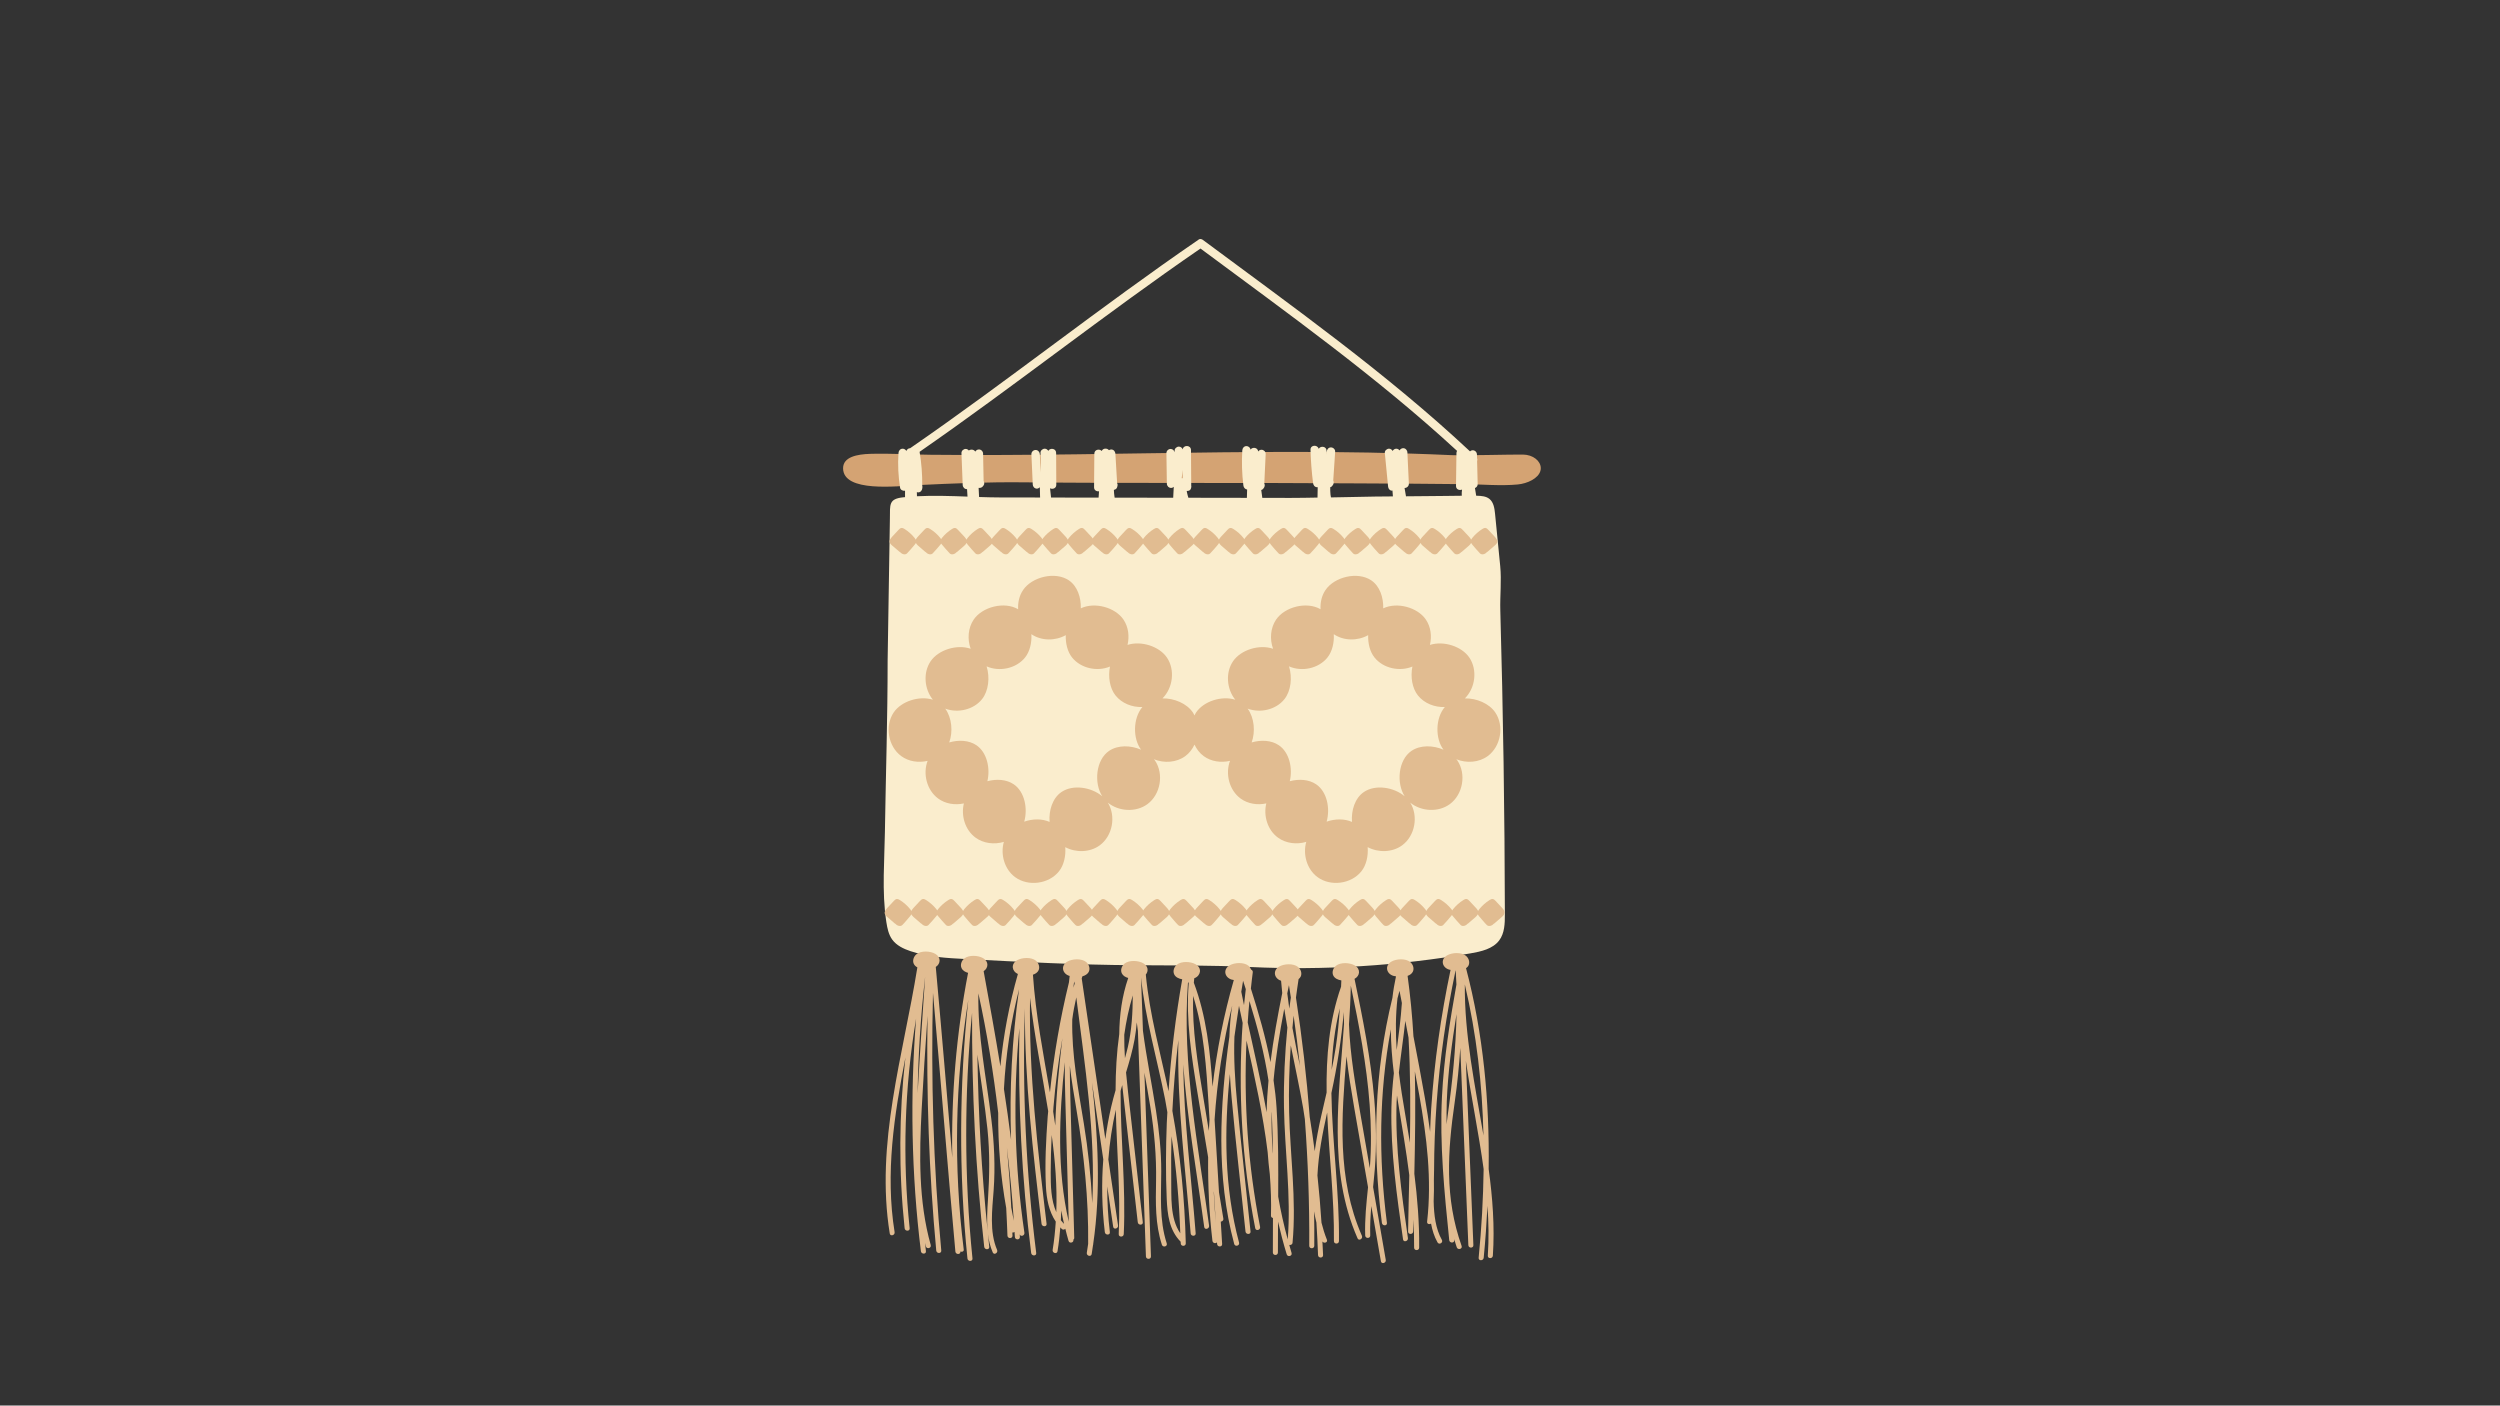 <svg xmlns="http://www.w3.org/2000/svg" xmlns:xlink="http://www.w3.org/1999/xlink" width="1366" zoomAndPan="magnify" viewBox="0 0 1024.5 576" height="768" preserveAspectRatio="xMidYMid meet" version="1.0"><rect x="0" y="0" width="1024.5" height="576" fill="#333333" stroke="none"/><defs><clipPath id="3164944108"><path d="M 345.352 185 L 631.102 185 L 631.102 200 L 345.352 200 Z M 345.352 185 " clip-rule="nonzero"/></clipPath><clipPath id="4d54dda209"><path d="M 362 97.266 L 617 97.266 L 617 397 L 362 397 Z M 362 97.266 " clip-rule="nonzero"/></clipPath></defs><g clip-path="url(#3164944108)"><path fill="#d4a373" d="M 623.434 198.32 C 622.941 198.418 622.445 198.488 621.953 198.535 C 615.031 199.203 607.293 198.465 600.301 198.414 C 585.645 198.309 570.988 198.09 556.332 198.09 C 510.617 197.746 465.227 198.117 419.512 197.656 C 404.512 197.5 390.57 198.098 375.586 198.82 C 367.816 199.199 345.496 201.957 345.496 191.879 C 345.496 187.234 351.273 186.137 356.699 185.984 C 364.848 185.75 373.102 186.277 381.254 186.363 C 401.203 186.578 421.152 186.43 441.094 186.176 C 480.969 185.664 520.848 184.738 560.734 185.457 C 572.098 185.66 583.461 186 594.812 186.52 C 599.734 186.742 619.332 186.219 624.129 186.281 C 628.25 186.336 631.414 188.906 631.414 191.879 C 631.418 195.07 627.566 197.52 623.434 198.32 Z M 623.434 198.32 " fill-opacity="1" fill-rule="nonzero"/></g><g clip-path="url(#4d54dda209)"><path fill="#faedcd" d="M 614.828 250.207 C 614.656 244.047 615.383 237.996 614.781 231.914 C 614.078 224.789 613.371 217.664 612.672 210.543 C 612.449 208.324 612.102 205.855 610.367 204.453 C 608.98 203.34 607.074 203.207 605.293 203.156 C 605.176 203.152 605.055 203.156 604.941 203.156 C 604.77 202.102 604.602 201.051 604.434 200 C 605.082 199.75 605.57 199.125 605.555 198.406 C 605.473 195.262 605.398 192.121 605.32 188.977 C 605.465 188.602 605.477 188.199 605.293 187.805 C 605.277 187.285 605.266 186.758 605.254 186.238 C 605.23 185.309 604.477 184.516 603.531 184.516 C 603.105 184.516 602.715 184.695 602.402 184.965 C 568.395 153.133 530.297 126.07 492.977 98.34 C 492.949 98.316 492.918 98.297 492.891 98.273 C 492.879 98.266 492.867 98.262 492.855 98.25 C 492.84 98.238 492.82 98.238 492.801 98.223 C 492.652 98.125 492.496 98.047 492.324 98.004 C 491.828 97.855 491.359 98 491.012 98.324 C 450.949 125.777 412.957 156.102 372.984 183.676 C 372.277 183.691 371.707 184.133 371.457 184.742 C 371.441 184.75 371.426 184.762 371.41 184.773 C 371.102 184.254 370.52 183.875 369.922 183.875 C 368.941 183.875 368.27 184.668 368.203 185.602 C 367.867 190.379 368.113 195.16 368.859 199.895 C 369 200.777 370.074 201.27 370.887 201.102 C 370.887 201.977 370.883 202.859 370.879 203.734 C 370.617 203.762 370.355 203.773 370.102 203.801 C 364.117 204.449 364.762 206.793 364.68 212.457 C 364.582 218.988 364.473 225.527 364.367 232.059 C 364.16 244.953 363.957 257.84 363.75 270.734 C 363.75 294.176 363 317.648 362.629 341.082 C 362.535 346.93 362.242 352.805 362.164 358.676 C 362.074 365.113 362.246 371.539 363.234 377.91 C 363.621 380.398 364.137 382.965 365.613 385.012 C 367.383 387.473 370.289 388.844 373.164 389.801 C 380.359 392.195 388.043 392.617 395.617 393.008 C 418.805 394.219 441.93 395.418 465.156 395.543 C 480.91 395.633 496.664 395.551 512.406 396.285 C 542.586 397.703 572.922 395.82 602.684 390.676 C 607.012 389.926 611.734 388.867 614.359 385.402 C 616.613 382.414 616.707 378.402 616.703 374.68 C 616.613 333.184 615.996 291.688 614.828 250.207 Z M 484.668 192.59 C 484.676 193.727 484.68 194.867 484.691 196.004 C 484.594 195.988 484.504 195.941 484.406 195.949 C 484.344 195.953 484.297 195.98 484.238 195.984 C 484.402 194.855 484.578 193.727 484.668 192.59 Z M 512.5 192.797 C 512.477 192.234 512.441 191.68 512.43 191.121 C 512.449 191.68 512.473 192.234 512.5 192.797 Z M 585.078 203.305 C 582.109 203.312 579.145 203.363 576.176 203.387 C 575.98 202.242 575.781 201.105 575.586 199.965 C 575.602 199.965 575.617 199.973 575.637 199.973 C 576.531 199.973 577.402 199.184 577.355 198.25 C 577.152 193.965 576.949 189.676 576.746 185.391 C 576.699 184.461 575.984 183.664 575.023 183.664 C 574.41 183.664 573.832 184.047 573.527 184.574 C 573.223 184.164 572.758 183.875 572.199 183.875 C 571.57 183.875 570.988 184.266 570.695 184.809 C 570.406 184.266 569.906 183.871 569.223 183.871 C 568.359 183.871 567.406 184.66 567.496 185.59 C 567.949 190.188 568.391 194.785 568.84 199.383 C 568.922 200.238 569.43 200.969 570.332 201.078 C 570.434 201.086 570.527 201.016 570.629 201.008 C 570.691 201.812 570.75 202.621 570.812 203.426 C 568.383 203.457 565.953 203.461 563.523 203.492 C 557.496 203.578 551.465 203.723 545.438 203.844 C 545.395 203.652 545.359 203.461 545.328 203.27 C 545.305 203.121 545.281 202.977 545.258 202.824 C 545.246 202.773 545.246 202.773 545.246 202.746 C 545.238 202.703 545.234 202.66 545.23 202.617 C 545.117 201.641 545.125 200.656 545.129 199.672 C 545.363 199.594 545.602 199.52 545.773 199.316 C 545.883 199.188 545.988 199.062 546.09 198.934 C 546.582 198.344 546.711 197.551 546.363 196.898 C 546.629 192.953 546.883 189.016 547.152 185.07 C 547.215 184.141 546.316 183.344 545.43 183.344 C 544.445 183.344 543.773 184.137 543.711 185.07 C 543.676 185.531 543.645 185.992 543.617 186.453 C 543.617 185.879 543.621 185.312 543.625 184.742 C 543.633 182.848 541.141 182.59 540.398 183.926 C 539.953 182.137 536.992 182.242 537.043 184.312 C 537.164 188.875 537.52 193.426 538.094 197.949 C 538.203 198.871 538.797 199.672 539.812 199.672 C 539.871 199.672 539.934 199.641 539.992 199.637 C 539.965 201.059 539.941 202.48 539.914 203.906 C 536.215 203.969 532.508 204.047 528.805 204.043 C 524.969 204.039 521.133 204.027 517.293 204.023 C 517.152 202.953 517.004 201.875 516.859 200.801 C 517.109 200.727 517.363 200.641 517.547 200.414 C 517.641 200.309 517.73 200.199 517.82 200.094 C 518.305 199.516 518.438 198.742 518.109 198.094 C 518.301 194.074 518.484 190.051 518.676 186.023 C 518.719 185.098 517.852 184.305 516.953 184.305 C 516.371 184.305 515.898 184.605 515.594 185.039 C 515.469 183.344 513.273 183.074 512.477 184.23 C 512.352 183.441 511.602 182.809 510.812 182.809 C 509.832 182.809 509.148 183.594 509.094 184.531 C 508.801 189.332 508.949 194.145 509.531 198.91 C 509.637 199.773 510.184 200.5 511.074 200.594 C 511.035 201.734 511.004 202.879 510.973 204.016 C 502.977 204 494.98 203.992 486.992 203.977 C 486.789 203.215 486.527 202.469 486.395 201.684 C 486.367 201.523 486.344 201.367 486.32 201.207 C 486.32 201.199 486.32 201.199 486.32 201.18 C 487.105 201.281 487.922 200.93 488.109 199.969 C 488.145 199.789 488.18 199.617 488.215 199.441 C 488.238 199.324 488.164 199.223 488.168 199.102 C 488.129 194.207 488.098 189.316 488.066 184.426 C 488.051 182.309 484.945 182.234 484.672 184.16 C 484.418 183.508 483.848 183.023 483.086 183.023 C 482.199 183.023 481.309 183.809 481.367 184.746 C 481.375 184.949 481.355 185.145 481.367 185.344 C 481.184 184.582 480.535 183.98 479.719 183.98 C 478.797 183.98 477.98 184.77 477.996 185.707 C 478.055 189.883 478.117 194.055 478.176 198.223 C 478.191 199.156 478.957 199.949 479.898 199.949 C 480.352 199.949 480.719 199.773 481.004 199.508 C 480.922 201 480.852 202.484 480.777 203.973 C 472.785 203.965 464.785 203.949 456.789 203.938 C 456.777 203.84 456.754 203.738 456.738 203.641 C 456.715 203.488 456.691 203.34 456.676 203.184 C 456.664 203.125 456.664 203.133 456.66 203.105 C 456.66 203.078 456.66 203.086 456.652 203.027 C 456.609 202.695 456.57 202.359 456.539 202.027 C 456.492 201.605 456.496 201.18 456.465 200.754 C 457.078 200.633 457.641 200.293 457.809 199.645 C 457.848 199.473 457.895 199.297 457.938 199.125 C 458.059 198.652 457.969 198.258 457.793 197.922 C 457.555 193.918 457.316 189.914 457.086 185.914 C 457.027 184.984 456.332 184.188 455.363 184.188 C 455.039 184.188 454.73 184.316 454.449 184.5 C 453.723 183.535 451.988 183.629 451.484 184.812 C 450.582 183.82 448.473 184.172 448.461 185.914 C 448.422 190.52 448.387 195.129 448.348 199.73 C 448.34 200.906 449.41 201.484 450.383 201.324 C 450.32 202.191 450.262 203.055 450.199 203.922 C 450.121 203.922 450.047 203.922 449.965 203.922 C 443.551 203.914 437.137 203.902 430.723 203.895 C 430.59 202.629 430.449 201.367 430.312 200.102 C 431.336 200.621 432.883 200.16 432.871 198.66 C 432.848 194.305 432.824 189.945 432.801 185.59 C 432.793 183.703 430.309 183.438 429.578 184.766 C 429.285 184.25 428.785 183.871 428.121 183.871 C 427.246 183.871 426.332 184.66 426.402 185.59 C 426.598 188.277 426.574 190.969 426.449 193.652 C 426.336 191.141 426.227 188.633 426.109 186.121 C 426.066 185.191 425.344 184.398 424.387 184.398 C 423.488 184.398 422.625 185.184 422.664 186.121 C 422.852 190.262 423.035 194.398 423.223 198.539 C 423.258 199.301 423.734 199.996 424.488 200.199 C 425.141 200.383 425.676 200.094 426.121 199.668 C 426.156 201.074 426.191 202.477 426.227 203.879 C 420.816 203.871 415.41 203.867 410.004 203.855 C 407.117 203.852 404.18 203.773 401.227 203.676 C 401.164 202.426 401.102 201.176 401.039 199.926 C 401.695 200.043 402.43 199.832 402.879 199.18 C 402.965 199.062 403.043 198.945 403.121 198.828 C 403.477 198.316 403.398 197.645 403.09 197.113 C 403.016 193.379 402.945 189.641 402.871 185.902 C 402.852 184.973 402.094 184.18 401.145 184.18 C 400.527 184.18 399.977 184.551 399.672 185.07 C 399.137 184.16 397.809 184.004 397.035 184.629 C 396.723 184.242 396.27 183.969 395.73 183.969 C 394.824 183.969 393.973 184.758 394.004 185.695 C 394.172 190.039 394.344 194.391 394.512 198.738 C 394.551 199.668 395.281 200.461 396.238 200.461 C 396.262 200.461 396.273 200.449 396.297 200.449 C 396.359 201.469 396.418 202.492 396.484 203.508 C 389.559 203.254 382.57 203.016 375.77 203.363 C 375.754 202.797 375.742 202.238 375.727 201.676 C 375.895 201.73 376.062 201.781 376.238 201.781 C 377.242 201.781 377.875 200.988 377.961 200.062 C 377.98 199.875 377.992 199.691 378.012 199.508 C 378.023 199.344 377.98 199.195 377.934 199.039 C 377.984 194.387 377.629 189.742 376.848 185.152 C 415.777 158.168 452.902 128.668 491.957 101.848 C 527.781 128.453 564.262 154.492 597.117 184.785 C 596.965 185.023 596.855 185.297 596.852 185.652 C 596.789 190.148 596.734 194.648 596.672 199.148 C 596.656 200.602 598.121 201.082 599.145 200.625 C 599.012 201.461 598.98 202.305 599.035 203.156 C 594.379 203.191 589.715 203.297 585.078 203.305 Z M 585.078 203.305 " fill-opacity="1" fill-rule="nonzero"/></g><path fill="#e1bc91" d="M 369.32 309.844 C 372.391 312.102 376.43 312.66 380.129 311.801 C 378.117 317.129 379.812 323.816 384.445 327.23 C 387.441 329.434 391.371 330.02 394.996 329.242 C 393.758 334.289 395.508 340.121 399.734 343.234 C 403.035 345.664 407.473 346.168 411.379 345.004 C 409.914 350.148 411.629 356.234 415.98 359.441 C 421.359 363.406 429.797 362.293 433.969 357.07 C 435.969 354.566 436.832 350.812 436.543 347.164 C 440.922 349.488 446.664 349.371 450.699 346.398 C 455.953 342.527 457.414 334.453 453.988 328.922 C 458.469 332.578 465.516 332.996 470.227 329.527 C 475.605 325.566 477.051 317.176 473.301 311.641 C 473.18 311.457 473 311.309 472.859 311.133 C 477.043 312.836 482.098 312.539 485.762 309.84 C 487.406 308.629 488.633 306.98 489.504 305.148 C 490.383 306.98 491.602 308.629 493.25 309.84 C 496.316 312.098 500.363 312.656 504.055 311.793 C 502.051 317.125 503.742 323.812 508.375 327.223 C 511.371 329.43 515.297 330.012 518.93 329.238 C 517.684 334.285 519.434 340.117 523.664 343.227 C 526.961 345.656 531.398 346.16 535.305 345 C 533.84 350.145 535.562 356.23 539.91 359.438 C 545.289 363.402 553.727 362.285 557.895 357.062 C 559.895 354.559 560.758 350.805 560.469 347.16 C 564.848 349.48 570.598 349.363 574.625 346.395 C 579.883 342.523 581.336 334.449 577.914 328.918 C 582.398 332.574 589.449 332.992 594.152 329.523 C 599.531 325.559 600.973 317.172 597.223 311.637 C 597.102 311.453 596.922 311.305 596.781 311.129 C 600.961 312.828 606.02 312.535 609.684 309.836 C 615.062 305.871 616.508 297.484 612.754 291.953 C 610.289 288.305 605.129 286.102 600.309 286.203 C 604.602 281.93 605.555 274.527 602.133 269.469 C 599.004 264.855 591.578 262.492 585.984 264.285 C 586.82 260.758 586.363 256.914 584.324 253.906 C 580.938 248.906 572.527 246.574 566.844 249.305 C 566.984 244.84 565.422 240.191 561.969 237.848 C 556.359 234.043 546.832 236.406 543.184 241.793 C 541.621 244.098 541.012 246.898 541.16 249.668 C 535.496 246.355 526.48 248.688 522.945 253.906 C 520.598 257.371 520.289 261.961 521.707 265.871 C 516.086 263.918 508.469 266.305 505.293 270.988 C 502.117 275.672 502.703 282.383 506.211 286.742 C 500.633 285.004 493.277 287.363 490.172 291.949 C 489.902 292.344 489.719 292.781 489.5 293.211 C 489.285 292.789 489.098 292.344 488.828 291.949 C 486.359 288.301 481.203 286.094 476.383 286.199 C 480.676 281.926 481.629 274.523 478.199 269.461 C 475.078 264.852 467.652 262.484 462.059 264.281 C 462.887 260.758 462.438 256.91 460.395 253.902 C 457.008 248.902 448.594 246.57 442.914 249.301 C 443.059 244.836 441.496 240.188 438.043 237.84 C 432.434 234.035 422.902 236.402 419.258 241.785 C 417.695 244.094 417.082 246.895 417.234 249.664 C 411.57 246.352 402.555 248.684 399.02 253.902 C 396.676 257.367 396.363 261.953 397.781 265.867 C 392.16 263.914 384.543 266.301 381.371 270.984 C 378.199 275.668 378.781 282.379 382.289 286.738 C 376.707 285 369.355 287.359 366.246 291.941 C 362.504 297.492 363.941 305.883 369.32 309.844 Z M 526.359 286.516 C 529.02 283.176 529.668 277.637 528.234 273.078 C 533.5 275.406 540.371 273.98 544.004 269.43 C 545.938 267.004 546.789 263.414 546.586 259.883 C 550.688 262.695 556.379 262.699 560.676 260.281 C 560.559 263.68 561.398 267.098 563.266 269.43 C 566.844 273.914 573.566 275.344 578.801 273.156 C 577.957 277.355 578.707 282.039 581.066 284.992 C 583.672 288.254 587.938 289.91 592.086 289.734 C 588.18 294.336 588.117 302.664 591.539 307.223 C 587.293 305.387 582.055 305.246 578.434 307.703 C 572.926 311.441 572.18 320.988 575.648 326.332 C 571.234 322.59 563.668 321.34 558.906 324.574 C 555.242 327.062 553.676 332.137 554.047 336.824 C 550.93 335.438 547.082 335.52 543.656 336.711 C 545.176 331.355 543.848 324.449 539.363 321.41 C 536.371 319.375 532.285 319.145 528.551 320.145 C 529.816 314.883 528.406 308.34 524.078 305.406 C 521 303.312 516.75 303.137 512.926 304.25 C 514.516 299.859 514.02 294.168 511.289 290.406 C 516.461 292.316 522.883 290.871 526.359 286.516 Z M 402.434 286.516 C 405.098 283.176 405.742 277.637 404.309 273.078 C 409.574 275.406 416.445 273.98 420.082 269.43 C 422.016 267.004 422.867 263.414 422.66 259.883 C 426.758 262.695 432.449 262.699 436.75 260.281 C 436.633 263.68 437.473 267.098 439.332 269.43 C 442.918 273.914 449.637 275.344 454.871 273.156 C 454.027 277.355 454.777 282.039 457.137 284.992 C 459.742 288.254 464.008 289.91 468.156 289.734 C 464.254 294.336 464.188 302.664 467.613 307.223 C 463.363 305.387 458.129 305.246 454.508 307.703 C 449 311.441 448.254 320.988 451.723 326.332 C 447.309 322.59 439.742 321.34 434.98 324.574 C 431.316 327.062 429.75 332.137 430.121 336.824 C 427.004 335.438 423.156 335.52 419.727 336.711 C 421.246 331.355 419.922 324.449 415.438 321.41 C 412.445 319.375 408.352 319.145 404.625 320.145 C 405.891 314.883 404.477 308.34 400.152 305.406 C 397.066 303.312 392.82 303.137 388.992 304.25 C 390.582 299.859 390.094 294.168 387.363 290.406 C 392.535 292.316 398.957 290.871 402.434 286.516 Z M 402.434 286.516 " fill-opacity="1" fill-rule="nonzero"/><path fill="#e1bc91" d="M 368.66 226.156 C 368.809 226.156 369.246 226.637 369.398 226.734 C 369.668 226.914 369.961 227.07 370.281 227.129 C 370.785 227.227 371.309 227.172 371.672 226.809 C 372.797 225.695 373.793 224.406 374.836 223.223 C 375.031 223.004 375.207 222.762 375.336 222.504 C 375.547 222.91 375.852 223.285 376.207 223.59 C 377.195 224.445 378.184 225.301 379.176 226.156 C 379.324 226.156 379.766 226.637 379.914 226.734 C 380.184 226.914 380.477 227.07 380.801 227.129 C 381.301 227.227 381.824 227.172 382.188 226.809 C 383.312 225.695 384.309 224.406 385.352 223.223 C 385.48 223.082 385.594 222.93 385.707 222.773 C 385.82 222.93 385.938 223.082 386.062 223.223 C 387.109 224.406 388.102 225.695 389.227 226.809 C 389.59 227.172 390.113 227.227 390.617 227.129 C 390.938 227.07 391.23 226.91 391.5 226.734 C 391.645 226.637 392.086 226.156 392.238 226.156 C 393.227 225.301 394.215 224.445 395.207 223.59 C 395.562 223.285 395.871 222.91 396.078 222.504 C 396.215 222.762 396.387 223.004 396.578 223.223 C 397.625 224.406 398.621 225.695 399.742 226.809 C 400.105 227.172 400.629 227.227 401.133 227.129 C 401.453 227.07 401.746 226.91 402.02 226.734 C 402.164 226.637 402.602 226.156 402.754 226.156 C 403.742 225.301 404.73 224.445 405.719 223.59 C 405.984 223.367 406.25 223.109 406.461 222.832 C 406.672 223.109 406.941 223.363 407.203 223.59 C 408.191 224.445 409.18 225.301 410.172 226.156 C 410.32 226.156 410.758 226.637 410.906 226.734 C 411.18 226.914 411.473 227.07 411.793 227.129 C 412.297 227.227 412.82 227.172 413.184 226.809 C 414.305 225.695 415.305 224.406 416.348 223.223 C 416.543 223.004 416.715 222.762 416.852 222.508 C 417.062 222.914 417.367 223.289 417.723 223.59 C 418.711 224.445 419.699 225.301 420.691 226.156 C 420.84 226.156 421.281 226.637 421.426 226.734 C 421.695 226.914 421.992 227.07 422.309 227.129 C 422.812 227.227 423.332 227.172 423.699 226.809 C 424.82 225.695 425.816 224.406 426.863 223.223 C 426.988 223.082 427.109 222.93 427.223 222.773 C 427.336 222.93 427.453 223.082 427.578 223.223 C 428.625 224.406 429.617 225.695 430.742 226.809 C 431.105 227.172 431.625 227.227 432.133 227.129 C 432.453 227.07 432.746 226.91 433.016 226.734 C 433.16 226.637 433.602 226.156 433.754 226.156 C 434.742 225.301 435.73 224.445 436.719 223.59 C 437.074 223.285 437.379 222.91 437.594 222.504 C 437.73 222.762 437.902 223.004 438.094 223.223 C 439.141 224.406 440.137 225.695 441.258 226.809 C 441.621 227.172 442.145 227.227 442.648 227.129 C 442.965 227.07 443.262 226.91 443.535 226.734 C 443.68 226.637 444.117 226.156 444.266 226.156 C 445.254 225.301 446.246 224.445 447.234 223.59 C 447.445 223.41 447.645 223.195 447.832 222.98 C 448.02 223.195 448.219 223.41 448.43 223.59 C 449.418 224.445 450.41 225.301 451.398 226.156 C 451.547 226.156 451.984 226.637 452.133 226.734 C 452.402 226.914 452.699 227.07 453.02 227.129 C 453.523 227.227 454.047 227.172 454.41 226.809 C 455.531 225.695 456.531 224.406 457.574 223.223 C 457.77 223.004 457.941 222.762 458.074 222.504 C 458.281 222.91 458.59 223.285 458.945 223.59 C 459.934 224.445 460.926 225.301 461.914 226.156 C 462.062 226.156 462.5 226.637 462.645 226.734 C 462.922 226.914 463.215 227.07 463.531 227.129 C 464.035 227.227 464.559 227.172 464.922 226.809 C 466.043 225.695 467.043 224.406 468.086 223.223 C 468.211 223.082 468.332 222.93 468.445 222.773 C 468.555 222.93 468.672 223.082 468.797 223.223 C 469.848 224.406 470.84 225.695 471.965 226.809 C 472.328 227.172 472.852 227.227 473.352 227.129 C 473.676 227.07 473.969 226.91 474.238 226.734 C 474.383 226.637 474.82 226.156 474.977 226.156 C 475.965 225.301 476.953 224.445 477.945 223.59 C 478.301 223.285 478.605 222.91 478.816 222.504 C 478.953 222.762 479.125 223.004 479.316 223.223 C 480.363 224.406 481.355 225.695 482.48 226.809 C 482.844 227.172 483.367 227.227 483.871 227.129 C 484.191 227.07 484.484 226.91 484.754 226.734 C 484.898 226.637 485.336 226.156 485.492 226.156 C 486.48 225.301 487.469 224.445 488.461 223.59 C 488.723 223.367 488.988 223.109 489.199 222.832 C 489.406 223.109 489.676 223.363 489.938 223.59 C 490.926 224.445 491.914 225.301 492.906 226.156 C 493.059 226.156 493.496 226.637 493.645 226.734 C 493.914 226.914 494.207 227.07 494.527 227.129 C 495.027 227.227 495.551 227.172 495.914 226.809 C 497.039 225.695 498.035 224.406 499.086 223.223 C 499.277 223.004 499.449 222.762 499.582 222.504 C 499.793 222.91 500.102 223.285 500.461 223.59 C 501.449 224.445 502.438 225.301 503.426 226.156 C 503.574 226.156 504.016 226.637 504.16 226.734 C 504.43 226.914 504.727 227.07 505.043 227.129 C 505.547 227.227 506.066 227.172 506.438 226.809 C 507.555 225.695 508.551 224.406 509.602 223.223 C 509.723 223.082 509.844 222.93 509.957 222.773 C 510.062 222.93 510.188 223.082 510.309 223.223 C 511.359 224.406 512.352 225.695 513.477 226.809 C 513.84 227.172 514.359 227.227 514.863 227.129 C 515.184 227.07 515.484 226.91 515.75 226.734 C 515.895 226.637 516.332 226.156 516.48 226.156 C 517.473 225.301 518.461 224.445 519.449 223.59 C 519.805 223.285 520.117 222.91 520.328 222.504 C 520.461 222.762 520.633 223.004 520.824 223.223 C 521.875 224.406 522.867 225.695 523.992 226.809 C 524.355 227.172 524.875 227.227 525.379 227.129 C 525.703 227.07 526 226.91 526.266 226.734 C 526.41 226.637 526.848 226.156 526.996 226.156 C 527.992 225.301 528.98 224.445 529.969 223.59 C 530.148 223.438 530.309 223.25 530.477 223.07 C 530.637 223.25 530.801 223.438 530.98 223.59 C 531.973 224.445 532.961 225.301 533.949 226.156 C 534.098 226.156 534.535 226.637 534.68 226.734 C 534.953 226.914 535.25 227.07 535.566 227.129 C 536.07 227.227 536.59 227.172 536.953 226.809 C 538.078 225.695 539.07 224.406 540.121 223.223 C 540.316 223.004 540.488 222.762 540.625 222.504 C 540.832 222.91 541.137 223.285 541.496 223.59 C 542.488 224.445 543.477 225.301 544.465 226.156 C 544.613 226.156 545.051 226.637 545.195 226.734 C 545.473 226.914 545.766 227.07 546.082 227.129 C 546.586 227.227 547.105 227.172 547.473 226.809 C 548.594 225.695 549.586 224.406 550.637 223.223 C 550.762 223.082 550.883 222.93 550.992 222.773 C 551.102 222.93 551.223 223.082 551.348 223.223 C 552.398 224.406 553.391 225.695 554.516 226.809 C 554.879 227.172 555.395 227.227 555.902 227.129 C 556.219 227.07 556.52 226.91 556.789 226.734 C 556.934 226.637 557.371 226.156 557.52 226.156 C 558.508 225.301 559.504 224.445 560.492 223.59 C 560.844 223.285 561.152 222.91 561.367 222.504 C 561.496 222.762 561.672 223.004 561.867 223.223 C 562.914 224.406 563.906 225.695 565.031 226.809 C 565.395 227.172 565.91 227.227 566.422 227.129 C 566.742 227.07 567.035 226.91 567.305 226.734 C 567.449 226.637 567.887 226.156 568.039 226.156 C 569.027 225.301 570.02 224.445 571.008 223.59 C 571.27 223.367 571.535 223.109 571.742 222.832 C 571.953 223.109 572.223 223.363 572.484 223.59 C 573.473 224.445 574.461 225.301 575.453 226.156 C 575.598 226.156 576.043 226.637 576.188 226.734 C 576.457 226.914 576.75 227.07 577.066 227.129 C 577.57 227.227 578.094 227.172 578.457 226.809 C 579.578 225.695 580.578 224.406 581.625 223.223 C 581.816 223.004 581.988 222.762 582.125 222.504 C 582.336 222.91 582.641 223.285 583 223.59 C 583.988 224.445 584.977 225.301 585.969 226.156 C 586.121 226.156 586.559 226.637 586.703 226.734 C 586.973 226.914 587.266 227.07 587.582 227.129 C 588.086 227.227 588.609 227.172 588.977 226.809 C 590.098 225.695 591.094 224.406 592.141 223.223 C 592.262 223.082 592.391 222.93 592.496 222.773 C 592.605 222.93 592.73 223.082 592.852 223.223 C 593.898 224.406 594.891 225.695 596.016 226.809 C 596.383 227.172 596.902 227.227 597.406 227.129 C 597.727 227.07 598.023 226.91 598.289 226.734 C 598.434 226.637 598.875 226.156 599.023 226.156 C 600.016 225.301 601.004 224.445 601.992 223.59 C 602.348 223.285 602.66 222.91 602.867 222.504 C 603.004 222.762 603.176 223.004 603.367 223.223 C 604.414 224.406 605.41 225.695 606.531 226.809 C 606.895 227.172 607.418 227.227 607.922 227.129 C 608.242 227.07 608.543 226.91 608.809 226.734 C 608.953 226.637 609.391 226.156 609.539 226.156 C 610.531 225.301 611.52 224.445 612.508 223.59 C 613.055 223.121 613.645 222.543 613.617 221.824 C 613.594 221.293 613.184 220.695 612.773 220.207 C 612.617 220.016 612.457 219.844 612.316 219.699 C 611.523 218.852 610.738 218.008 609.949 217.164 C 609.613 216.801 609.234 216.422 608.746 216.359 C 608.289 216.301 607.855 216.539 607.465 216.781 C 605.898 217.766 604.492 219.016 603.328 220.461 C 603.16 220.672 603 220.91 602.867 221.152 C 602.711 220.824 602.496 220.5 602.254 220.211 C 602.094 220.02 601.938 219.848 601.797 219.703 C 601.008 218.859 600.215 218.016 599.43 217.168 C 599.094 216.805 598.715 216.43 598.227 216.363 C 597.77 216.309 597.336 216.547 596.945 216.789 C 595.379 217.77 593.969 219.02 592.809 220.465 C 592.691 220.617 592.59 220.789 592.488 220.957 C 592.383 220.789 592.281 220.617 592.164 220.465 C 591 219.02 589.598 217.77 588.031 216.789 C 587.641 216.547 587.199 216.309 586.75 216.363 C 586.266 216.43 585.883 216.805 585.547 217.168 C 584.758 218.016 583.965 218.859 583.18 219.703 C 583.043 219.848 582.883 220.02 582.723 220.211 C 582.48 220.5 582.266 220.824 582.102 221.152 C 581.98 220.91 581.812 220.672 581.645 220.461 C 580.484 219.016 579.074 217.766 577.508 216.781 C 577.117 216.539 576.68 216.301 576.227 216.359 C 575.742 216.422 575.359 216.801 575.023 217.164 C 574.238 218.008 573.445 218.852 572.656 219.699 C 572.523 219.844 572.363 220.016 572.199 220.207 C 572.027 220.406 571.875 220.633 571.723 220.867 C 571.586 220.641 571.426 220.41 571.254 220.207 C 571.09 220.016 570.934 219.844 570.793 219.699 C 570.004 218.852 569.215 218.008 568.43 217.164 C 568.094 216.801 567.715 216.422 567.223 216.359 C 566.766 216.301 566.332 216.539 565.945 216.781 C 564.375 217.766 562.969 219.016 561.809 220.461 C 561.637 220.672 561.48 220.91 561.348 221.152 C 561.191 220.824 560.977 220.5 560.734 220.211 C 560.57 220.02 560.41 219.848 560.27 219.703 C 559.484 218.859 558.695 218.016 557.906 217.168 C 557.57 216.805 557.195 216.43 556.699 216.363 C 556.242 216.309 555.809 216.547 555.422 216.789 C 553.852 217.77 552.449 219.02 551.289 220.465 C 551.168 220.617 551.066 220.789 550.969 220.957 C 550.863 220.789 550.762 220.617 550.641 220.465 C 549.48 219.02 548.078 217.77 546.504 216.789 C 546.117 216.547 545.68 216.309 545.23 216.363 C 544.738 216.43 544.355 216.805 544.027 217.168 C 543.234 218.016 542.445 218.859 541.656 219.703 C 541.523 219.848 541.363 220.02 541.199 220.211 C 540.953 220.5 540.746 220.824 540.582 221.152 C 540.461 220.91 540.293 220.672 540.121 220.461 C 538.957 219.016 537.555 217.766 535.984 216.781 C 535.598 216.539 535.16 216.301 534.707 216.359 C 534.219 216.422 533.836 216.801 533.504 217.164 C 532.711 218.008 531.926 218.852 531.137 219.699 C 531 219.844 530.844 220.016 530.676 220.207 C 530.586 220.309 530.523 220.43 530.438 220.543 C 530.348 220.43 530.285 220.309 530.195 220.207 C 530.035 220.016 529.879 219.844 529.738 219.699 C 528.945 218.852 528.16 218.008 527.371 217.164 C 527.035 216.801 526.656 216.422 526.168 216.359 C 525.707 216.301 525.277 216.539 524.887 216.781 C 523.316 217.766 521.91 219.016 520.75 220.461 C 520.582 220.672 520.422 220.91 520.289 221.152 C 520.133 220.824 519.918 220.5 519.676 220.211 C 519.516 220.02 519.355 219.848 519.219 219.703 C 518.426 218.859 517.637 218.016 516.848 217.168 C 516.516 216.805 516.137 216.43 515.648 216.363 C 515.184 216.309 514.758 216.547 514.363 216.789 C 512.797 217.77 511.391 219.02 510.23 220.465 C 510.113 220.617 510.012 220.789 509.91 220.957 C 509.805 220.789 509.703 220.617 509.586 220.465 C 508.422 219.02 507.02 217.77 505.453 216.789 C 505.059 216.547 504.621 216.309 504.172 216.363 C 503.684 216.43 503.305 216.805 502.969 217.168 C 502.18 218.016 501.387 218.859 500.598 219.703 C 500.465 219.848 500.305 220.02 500.145 220.211 C 499.898 220.5 499.688 220.824 499.523 221.152 C 499.402 220.91 499.234 220.672 499.066 220.461 C 497.902 219.016 496.496 217.766 494.93 216.781 C 494.539 216.539 494.102 216.301 493.648 216.359 C 493.164 216.422 492.781 216.801 492.445 217.164 C 491.66 218.008 490.871 218.852 490.078 219.699 C 489.941 219.844 489.785 220.016 489.621 220.207 C 489.449 220.406 489.289 220.633 489.145 220.867 C 489.008 220.641 488.848 220.41 488.676 220.207 C 488.516 220.016 488.355 219.844 488.219 219.699 C 487.43 218.852 486.645 218.008 485.855 217.164 C 485.52 216.801 485.141 216.422 484.652 216.359 C 484.195 216.301 483.762 216.539 483.375 216.781 C 481.805 217.766 480.402 219.016 479.242 220.461 C 479.066 220.672 478.906 220.91 478.777 221.152 C 478.617 220.824 478.402 220.496 478.164 220.211 C 478.004 220.02 477.848 219.848 477.707 219.703 C 476.918 218.859 476.133 218.016 475.344 217.168 C 475.008 216.805 474.629 216.43 474.141 216.363 C 473.684 216.309 473.25 216.547 472.859 216.789 C 471.293 217.77 469.891 219.02 468.723 220.465 C 468.602 220.617 468.504 220.789 468.402 220.957 C 468.301 220.789 468.203 220.617 468.074 220.465 C 466.914 219.02 465.512 217.77 463.941 216.789 C 463.555 216.547 463.117 216.309 462.66 216.363 C 462.176 216.43 461.793 216.805 461.457 217.168 C 460.668 218.016 459.883 218.859 459.09 219.703 C 458.953 219.848 458.797 220.02 458.633 220.211 C 458.391 220.5 458.176 220.824 458.016 221.152 C 457.891 220.91 457.727 220.672 457.555 220.461 C 456.395 219.016 454.992 217.766 453.426 216.781 C 453.039 216.539 452.594 216.301 452.145 216.359 C 451.66 216.422 451.277 216.801 450.941 217.164 C 450.152 218.008 449.363 218.852 448.574 219.699 C 448.438 219.844 448.277 220.016 448.117 220.207 C 448 220.344 447.898 220.508 447.785 220.668 C 447.676 220.508 447.574 220.352 447.457 220.207 C 447.297 220.016 447.137 219.844 447 219.699 C 446.215 218.852 445.426 218.008 444.637 217.164 C 444.301 216.801 443.926 216.422 443.434 216.359 C 442.98 216.301 442.547 216.539 442.152 216.781 C 440.586 217.766 439.184 219.016 438.02 220.461 C 437.848 220.672 437.688 220.91 437.562 221.152 C 437.398 220.824 437.184 220.5 436.945 220.211 C 436.785 220.02 436.625 219.848 436.488 219.703 C 435.703 218.859 434.914 218.016 434.125 217.168 C 433.789 216.805 433.414 216.43 432.922 216.363 C 432.469 216.309 432.035 216.547 431.641 216.789 C 430.074 217.77 428.672 219.02 427.508 220.465 C 427.387 220.617 427.289 220.789 427.184 220.957 C 427.082 220.789 426.98 220.617 426.859 220.465 C 425.699 219.02 424.297 217.77 422.723 216.789 C 422.336 216.547 421.898 216.309 421.441 216.363 C 420.953 216.43 420.574 216.805 420.238 217.168 C 419.453 218.016 418.664 218.859 417.871 219.703 C 417.738 219.848 417.578 220.02 417.414 220.211 C 417.172 220.5 416.957 220.824 416.801 221.152 C 416.672 220.91 416.512 220.672 416.34 220.461 C 415.176 219.016 413.773 217.766 412.203 216.781 C 411.816 216.539 411.379 216.301 410.922 216.359 C 410.434 216.422 410.055 216.801 409.719 217.164 C 408.93 218.008 408.145 218.852 407.352 219.699 C 407.215 219.844 407.059 220.016 406.895 220.207 C 406.723 220.406 406.562 220.633 406.418 220.867 C 406.277 220.641 406.121 220.41 405.949 220.207 C 405.789 220.016 405.625 219.844 405.492 219.699 C 404.703 218.852 403.914 218.008 403.121 217.164 C 402.789 216.801 402.41 216.422 401.922 216.359 C 401.465 216.301 401.031 216.539 400.637 216.781 C 399.07 217.766 397.668 219.016 396.504 220.461 C 396.332 220.672 396.172 220.91 396.047 221.152 C 395.883 220.824 395.668 220.5 395.43 220.211 C 395.273 220.02 395.113 219.848 394.973 219.703 C 394.188 218.859 393.398 218.016 392.605 217.168 C 392.27 216.805 391.895 216.43 391.402 216.363 C 390.945 216.309 390.512 216.547 390.121 216.789 C 388.555 217.77 387.152 219.02 385.988 220.465 C 385.867 220.617 385.77 220.789 385.664 220.957 C 385.562 220.789 385.465 220.617 385.34 220.465 C 384.18 219.02 382.773 217.77 381.203 216.789 C 380.816 216.547 380.379 216.309 379.922 216.363 C 379.438 216.43 379.055 216.805 378.719 217.168 C 377.934 218.016 377.145 218.859 376.352 219.703 C 376.215 219.848 376.059 220.02 375.895 220.211 C 375.652 220.5 375.438 220.824 375.281 221.152 C 375.152 220.91 374.992 220.672 374.816 220.461 C 373.656 219.016 372.254 217.766 370.684 216.781 C 370.297 216.539 369.859 216.301 369.402 216.359 C 368.918 216.422 368.535 216.801 368.199 217.164 C 367.41 218.008 366.625 218.852 365.832 219.699 C 365.695 219.844 365.539 220.016 365.375 220.207 C 364.965 220.691 364.555 221.293 364.531 221.824 C 364.504 222.543 365.094 223.121 365.641 223.59 C 366.68 224.445 367.672 225.301 368.66 226.156 Z M 368.66 226.156 " fill-opacity="1" fill-rule="nonzero"/><path fill="#e1bc91" d="M 615.832 372.355 C 615.668 372.16 615.504 371.98 615.359 371.832 C 614.559 370.969 613.754 370.105 612.945 369.242 C 612.605 368.875 612.219 368.484 611.715 368.422 C 611.25 368.363 610.809 368.605 610.41 368.852 C 608.809 369.859 607.379 371.133 606.195 372.605 C 606.02 372.824 605.855 373.062 605.727 373.309 C 605.559 372.977 605.344 372.641 605.098 372.344 C 604.934 372.148 604.77 371.973 604.625 371.824 C 603.82 370.961 603.016 370.098 602.211 369.234 C 601.867 368.867 601.484 368.477 600.98 368.414 C 600.516 368.352 600.07 368.598 599.676 368.844 C 598.07 369.852 596.645 371.125 595.457 372.598 C 595.336 372.75 595.234 372.922 595.129 373.098 C 595.023 372.922 594.922 372.75 594.801 372.598 C 593.613 371.125 592.18 369.852 590.586 368.844 C 590.184 368.598 589.738 368.352 589.273 368.414 C 588.781 368.477 588.395 368.867 588.051 369.234 C 587.242 370.098 586.438 370.961 585.629 371.824 C 585.496 371.973 585.332 372.148 585.164 372.344 C 584.918 372.641 584.699 372.969 584.535 373.309 C 584.41 373.059 584.242 372.824 584.062 372.605 C 582.875 371.133 581.445 369.859 579.844 368.852 C 579.449 368.605 579 368.363 578.539 368.422 C 578.043 368.484 577.66 368.875 577.309 369.242 C 576.508 370.105 575.699 370.969 574.895 371.832 C 574.754 371.98 574.598 372.16 574.43 372.355 C 574.258 372.559 574.094 372.793 573.945 373.031 C 573.801 372.797 573.637 372.562 573.457 372.355 C 573.297 372.16 573.137 371.98 572.992 371.832 C 572.188 370.969 571.379 370.105 570.578 369.242 C 570.234 368.875 569.852 368.484 569.348 368.422 C 568.883 368.363 568.438 368.605 568.043 368.852 C 566.438 369.859 565.012 371.133 563.824 372.605 C 563.652 372.824 563.484 373.062 563.352 373.309 C 563.191 372.977 562.969 372.641 562.723 372.344 C 562.559 372.148 562.398 371.973 562.258 371.824 C 561.449 370.961 560.645 370.098 559.84 369.234 C 559.496 368.867 559.109 368.477 558.613 368.414 C 558.145 368.352 557.703 368.598 557.309 368.844 C 555.703 369.852 554.273 371.125 553.09 372.598 C 552.969 372.75 552.863 372.922 552.758 373.098 C 552.656 372.922 552.551 372.75 552.43 372.598 C 551.242 371.125 549.812 369.852 548.211 368.844 C 547.816 368.598 547.367 368.352 546.906 368.414 C 546.41 368.477 546.027 368.867 545.676 369.234 C 544.871 370.098 544.066 370.961 543.262 371.824 C 543.121 371.973 542.957 372.148 542.789 372.344 C 542.543 372.641 542.328 372.969 542.16 373.309 C 542.035 373.059 541.867 372.824 541.691 372.605 C 540.508 371.133 539.074 369.859 537.477 368.852 C 537.082 368.605 536.633 368.363 536.172 368.422 C 535.672 368.484 535.285 368.875 534.941 369.242 C 534.133 370.105 533.328 370.969 532.527 371.832 C 532.387 371.98 532.223 372.16 532.055 372.355 C 531.969 372.457 531.898 372.582 531.812 372.699 C 531.723 372.582 531.656 372.461 531.566 372.355 C 531.402 372.16 531.238 371.98 531.094 371.832 C 530.293 370.969 529.488 370.105 528.68 369.242 C 528.34 368.875 527.953 368.484 527.449 368.422 C 526.984 368.363 526.539 368.605 526.145 368.852 C 524.543 369.859 523.113 371.133 521.93 372.605 C 521.754 372.824 521.59 373.062 521.461 373.309 C 521.293 372.977 521.078 372.641 520.824 372.344 C 520.668 372.148 520.504 371.973 520.359 371.824 C 519.555 370.961 518.75 370.098 517.945 369.234 C 517.602 368.867 517.219 368.477 516.715 368.414 C 516.25 368.352 515.805 368.598 515.41 368.844 C 513.805 369.852 512.379 371.125 511.191 372.598 C 511.07 372.75 510.969 372.922 510.863 373.098 C 510.758 372.922 510.656 372.75 510.535 372.598 C 509.348 371.125 507.914 369.852 506.32 368.844 C 505.918 368.598 505.473 368.352 505.008 368.414 C 504.516 368.477 504.129 368.867 503.785 369.234 C 502.977 370.098 502.172 370.961 501.363 371.824 C 501.23 371.973 501.066 372.148 500.898 372.344 C 500.652 372.641 500.434 372.969 500.27 373.309 C 500.145 373.059 499.977 372.824 499.797 372.605 C 498.613 371.133 497.18 369.859 495.578 368.852 C 495.184 368.605 494.734 368.363 494.273 368.422 C 493.773 368.484 493.395 368.875 493.047 369.242 C 492.242 370.105 491.441 370.969 490.633 371.832 C 490.492 371.98 490.332 372.16 490.168 372.355 C 489.988 372.559 489.832 372.793 489.684 373.031 C 489.539 372.797 489.375 372.562 489.203 372.355 C 489.039 372.16 488.875 371.98 488.734 371.832 C 487.93 370.969 487.129 370.105 486.32 369.242 C 485.977 368.875 485.594 368.484 485.094 368.422 C 484.629 368.363 484.188 368.605 483.785 368.852 C 482.188 369.859 480.754 371.133 479.566 372.605 C 479.395 372.824 479.227 373.062 479.102 373.309 C 478.934 372.977 478.719 372.641 478.473 372.344 C 478.309 372.148 478.145 371.973 478.004 371.824 C 477.199 370.961 476.391 370.098 475.59 369.234 C 475.246 368.867 474.863 368.477 474.363 368.414 C 473.898 368.352 473.449 368.598 473.055 368.844 C 471.457 369.852 470.023 371.125 468.836 372.598 C 468.715 372.75 468.613 372.922 468.504 373.098 C 468.398 372.922 468.297 372.75 468.176 372.598 C 466.992 371.125 465.555 369.852 463.957 368.844 C 463.559 368.598 463.113 368.352 462.652 368.414 C 462.152 368.477 461.766 368.867 461.418 369.234 C 460.617 370.098 459.812 370.961 459.004 371.824 C 458.867 371.973 458.703 372.148 458.539 372.344 C 458.293 372.641 458.074 372.969 457.91 373.309 C 457.777 373.059 457.617 372.824 457.438 372.605 C 456.254 371.133 454.82 369.859 453.219 368.852 C 452.824 368.605 452.375 368.363 451.91 368.422 C 451.41 368.484 451.031 368.875 450.684 369.242 C 449.883 370.105 449.074 370.969 448.27 371.832 C 448.129 371.98 447.965 372.16 447.805 372.355 C 447.684 372.5 447.578 372.664 447.469 372.824 C 447.355 372.668 447.254 372.5 447.133 372.355 C 446.969 372.16 446.805 371.98 446.668 371.832 C 445.863 370.969 445.059 370.105 444.25 369.242 C 443.906 368.875 443.523 368.484 443.02 368.422 C 442.555 368.363 442.113 368.605 441.715 368.852 C 440.117 369.859 438.68 371.133 437.496 372.605 C 437.32 372.824 437.156 373.062 437.027 373.309 C 436.863 372.977 436.645 372.641 436.398 372.344 C 436.234 372.148 436.07 371.973 435.93 371.824 C 435.125 370.961 434.324 370.098 433.516 369.234 C 433.176 368.867 432.789 368.477 432.289 368.414 C 431.824 368.352 431.383 368.598 430.984 368.844 C 429.383 369.852 427.949 371.125 426.766 372.598 C 426.641 372.75 426.543 372.922 426.434 373.098 C 426.328 372.922 426.23 372.75 426.105 372.598 C 424.922 371.125 423.484 369.852 421.887 368.844 C 421.488 368.598 421.043 368.352 420.574 368.414 C 420.078 368.477 419.695 368.867 419.352 369.234 C 418.543 370.098 417.742 370.961 416.934 371.824 C 416.797 371.973 416.633 372.148 416.469 372.344 C 416.223 372.641 416.008 372.969 415.84 373.309 C 415.715 373.059 415.547 372.824 415.367 372.605 C 414.184 371.133 412.754 369.859 411.148 368.852 C 410.754 368.605 410.305 368.363 409.844 368.422 C 409.348 368.484 408.961 368.875 408.617 369.242 C 407.812 370.105 407.012 370.969 406.203 371.832 C 406.066 371.98 405.902 372.16 405.738 372.355 C 405.566 372.559 405.402 372.793 405.258 373.031 C 405.113 372.797 404.949 372.562 404.773 372.355 C 404.609 372.16 404.445 371.98 404.309 371.832 C 403.5 370.969 402.695 370.105 401.891 369.242 C 401.547 368.875 401.164 368.484 400.66 368.422 C 400.195 368.363 399.754 368.605 399.355 368.852 C 397.758 369.859 396.328 371.133 395.137 372.605 C 394.961 372.824 394.797 373.062 394.668 373.309 C 394.504 372.977 394.285 372.641 394.039 372.344 C 393.875 372.148 393.711 371.973 393.57 371.824 C 392.77 370.961 391.965 370.098 391.156 369.234 C 390.812 368.867 390.426 368.477 389.926 368.414 C 389.461 368.352 389.016 368.598 388.621 368.844 C 387.02 369.852 385.586 371.125 384.402 372.598 C 384.281 372.75 384.18 372.922 384.07 373.098 C 383.969 372.922 383.867 372.75 383.742 372.598 C 382.555 371.125 381.121 369.852 379.523 368.844 C 379.125 368.598 378.68 368.352 378.211 368.414 C 377.715 368.477 377.332 368.867 376.984 369.234 C 376.18 370.098 375.379 370.961 374.57 371.824 C 374.43 371.973 374.27 372.148 374.105 372.344 C 373.859 372.641 373.641 372.969 373.477 373.309 C 373.352 373.059 373.184 372.824 373.012 372.605 C 371.824 371.133 370.391 369.859 368.793 368.852 C 368.395 368.605 367.949 368.363 367.48 368.422 C 366.984 368.484 366.602 368.875 366.254 369.242 C 365.449 370.105 364.648 370.969 363.84 371.832 C 363.699 371.98 363.539 372.16 363.375 372.355 C 362.961 372.848 362.539 373.461 362.516 374.004 C 362.488 374.742 363.094 375.328 363.648 375.809 C 364.66 376.684 365.668 377.555 366.68 378.426 C 366.832 378.426 367.281 378.914 367.43 379.012 C 367.703 379.195 368.008 379.355 368.336 379.418 C 368.848 379.523 369.379 379.461 369.75 379.094 C 370.898 377.961 371.91 376.645 372.977 375.434 C 373.172 375.207 373.355 374.961 373.488 374.699 C 373.703 375.113 374.016 375.492 374.379 375.805 C 375.387 376.676 376.398 377.551 377.406 378.422 C 377.559 378.422 378.008 378.91 378.156 379.008 C 378.43 379.191 378.734 379.348 379.059 379.414 C 379.574 379.516 380.105 379.457 380.477 379.09 C 381.625 377.953 382.641 376.641 383.707 375.426 C 383.832 375.281 383.953 375.129 384.07 374.969 C 384.184 375.129 384.309 375.281 384.434 375.426 C 385.504 376.641 386.52 377.953 387.664 379.09 C 388.039 379.457 388.57 379.516 389.082 379.414 C 389.41 379.348 389.711 379.191 389.988 379.008 C 390.137 378.91 390.578 378.422 390.738 378.422 C 391.746 377.551 392.758 376.676 393.762 375.805 C 394.125 375.492 394.438 375.113 394.652 374.699 C 394.793 374.961 394.965 375.207 395.164 375.434 C 396.234 376.645 397.25 377.961 398.395 379.094 C 398.77 379.461 399.301 379.523 399.812 379.418 C 400.141 379.355 400.438 379.195 400.719 379.012 C 400.867 378.914 401.316 378.426 401.469 378.426 C 402.477 377.555 403.488 376.684 404.492 375.809 C 404.766 375.582 405.035 375.32 405.25 375.035 C 405.465 375.32 405.734 375.582 406.004 375.809 C 407.012 376.684 408.023 377.555 409.027 378.426 C 409.184 378.426 409.629 378.914 409.781 379.012 C 410.059 379.195 410.359 379.355 410.684 379.418 C 411.195 379.523 411.727 379.461 412.102 379.094 C 413.246 377.961 414.266 376.645 415.332 375.434 C 415.527 375.207 415.711 374.961 415.844 374.699 C 416.059 375.113 416.371 375.492 416.734 375.805 C 417.746 376.676 418.754 377.551 419.766 378.422 C 419.918 378.422 420.367 378.91 420.516 379.008 C 420.789 379.191 421.094 379.348 421.418 379.414 C 421.934 379.516 422.465 379.457 422.836 379.09 C 423.984 377.953 424.996 376.641 426.062 375.426 C 426.191 375.281 426.312 375.129 426.426 374.969 C 426.539 375.129 426.664 375.281 426.789 375.426 C 427.855 376.641 428.875 377.953 430.016 379.09 C 430.387 379.457 430.918 379.516 431.434 379.414 C 431.758 379.348 432.062 379.191 432.336 379.008 C 432.484 378.91 432.934 378.422 433.086 378.422 C 434.098 377.551 435.105 376.676 436.117 375.805 C 436.48 375.492 436.793 375.113 437.008 374.699 C 437.148 374.961 437.32 375.207 437.52 375.434 C 438.586 376.645 439.605 377.961 440.75 379.094 C 441.125 379.461 441.656 379.523 442.168 379.418 C 442.496 379.355 442.797 379.195 443.07 379.012 C 443.223 378.914 443.664 378.426 443.824 378.426 C 444.828 377.555 445.84 376.684 446.848 375.809 C 447.062 375.625 447.27 375.41 447.453 375.184 C 447.645 375.402 447.844 375.625 448.066 375.809 C 449.07 376.684 450.082 377.555 451.09 378.426 C 451.242 378.426 451.691 378.914 451.84 379.012 C 452.117 379.195 452.418 379.355 452.746 379.418 C 453.258 379.523 453.789 379.461 454.16 379.094 C 455.309 377.961 456.32 376.645 457.391 375.434 C 457.59 375.207 457.766 374.961 457.906 374.699 C 458.121 375.113 458.434 375.492 458.797 375.805 C 459.801 376.676 460.812 377.551 461.82 378.422 C 461.977 378.422 462.422 378.91 462.57 379.008 C 462.852 379.191 463.148 379.348 463.477 379.414 C 463.988 379.516 464.52 379.457 464.895 379.09 C 466.039 377.953 467.055 376.641 468.125 375.426 C 468.25 375.281 468.375 375.129 468.488 374.969 C 468.598 375.129 468.719 375.281 468.852 375.426 C 469.918 376.641 470.934 377.953 472.082 379.09 C 472.453 379.457 472.984 379.516 473.496 379.414 C 473.824 379.348 474.129 379.191 474.402 379.008 C 474.551 378.91 475 378.422 475.152 378.422 C 476.16 377.551 477.172 376.676 478.18 375.805 C 478.543 375.492 478.855 375.113 479.066 374.699 C 479.203 374.961 479.379 375.207 479.578 375.434 C 480.645 376.645 481.66 377.961 482.809 379.094 C 483.18 379.461 483.711 379.523 484.223 379.418 C 484.551 379.355 484.852 379.195 485.129 379.012 C 485.277 378.914 485.727 378.426 485.879 378.426 C 486.891 377.555 487.898 376.684 488.91 375.809 C 489.176 375.582 489.449 375.324 489.664 375.035 C 489.879 375.32 490.148 375.578 490.418 375.809 C 491.43 376.684 492.438 377.555 493.449 378.426 C 493.602 378.426 494.051 378.914 494.195 379.012 C 494.477 379.195 494.773 379.355 495.098 379.418 C 495.613 379.523 496.148 379.461 496.516 379.094 C 497.664 377.961 498.68 376.645 499.746 375.434 C 499.941 375.207 500.121 374.961 500.254 374.699 C 500.469 375.113 500.781 375.492 501.145 375.805 C 502.156 376.676 503.164 377.551 504.172 378.422 C 504.324 378.422 504.773 378.91 504.922 379.008 C 505.195 379.191 505.496 379.348 505.82 379.414 C 506.332 379.516 506.871 379.457 507.242 379.09 C 508.383 377.953 509.402 376.641 510.469 375.426 C 510.594 375.281 510.719 375.129 510.832 374.969 C 510.945 375.129 511.066 375.281 511.191 375.426 C 512.258 376.641 513.273 377.953 514.422 379.09 C 514.793 379.457 515.32 379.516 515.84 379.414 C 516.164 379.348 516.469 379.191 516.742 379.008 C 516.887 378.91 517.34 378.422 517.488 378.422 C 518.5 377.551 519.512 376.676 520.52 375.805 C 520.879 375.492 521.195 375.113 521.402 374.699 C 521.539 374.961 521.715 375.207 521.918 375.434 C 522.984 376.645 523.996 377.961 525.145 379.094 C 525.516 379.461 526.043 379.523 526.559 379.418 C 526.887 379.355 527.188 379.195 527.465 379.012 C 527.613 378.914 528.062 378.426 528.215 378.426 C 529.223 377.555 530.234 376.684 531.238 375.809 C 531.422 375.652 531.586 375.461 531.758 375.277 C 531.926 375.461 532.09 375.652 532.27 375.809 C 533.281 376.684 534.293 377.555 535.301 378.426 C 535.449 378.426 535.898 378.914 536.047 379.012 C 536.324 379.195 536.625 379.355 536.949 379.418 C 537.465 379.523 537.996 379.461 538.367 379.094 C 539.516 377.961 540.531 376.645 541.594 375.434 C 541.793 375.207 541.973 374.961 542.105 374.699 C 542.32 375.113 542.633 375.492 542.992 375.805 C 544.004 376.676 545.016 377.551 546.023 378.422 C 546.172 378.422 546.621 378.91 546.766 379.008 C 547.047 379.191 547.344 379.348 547.672 379.414 C 548.184 379.516 548.715 379.457 549.09 379.09 C 550.234 377.953 551.25 376.641 552.32 375.426 C 552.445 375.281 552.566 375.129 552.68 374.969 C 552.789 375.129 552.914 375.281 553.043 375.426 C 554.109 376.641 555.125 377.953 556.266 379.09 C 556.641 379.457 557.172 379.516 557.688 379.414 C 558.016 379.348 558.32 379.191 558.594 379.008 C 558.738 378.91 559.188 378.422 559.34 378.422 C 560.352 377.551 561.359 376.676 562.363 375.805 C 562.727 375.492 563.047 375.113 563.254 374.699 C 563.391 374.961 563.566 375.207 563.762 375.434 C 564.832 376.645 565.848 377.961 566.992 379.094 C 567.363 379.461 567.895 379.523 568.41 379.418 C 568.738 379.355 569.039 379.195 569.316 379.012 C 569.461 378.914 569.906 378.426 570.062 378.426 C 571.074 377.555 572.086 376.684 573.086 375.809 C 573.355 375.582 573.629 375.324 573.84 375.035 C 574.055 375.32 574.328 375.578 574.598 375.809 C 575.605 376.684 576.613 377.555 577.621 378.426 C 577.777 378.426 578.223 378.914 578.367 379.012 C 578.648 379.195 578.945 379.355 579.273 379.418 C 579.785 379.523 580.32 379.461 580.688 379.094 C 581.836 377.961 582.852 376.645 583.918 375.434 C 584.117 375.207 584.293 374.961 584.43 374.699 C 584.641 375.113 584.953 375.492 585.316 375.805 C 586.328 376.676 587.336 377.551 588.344 378.422 C 588.496 378.422 588.945 378.91 589.094 379.008 C 589.367 379.191 589.668 379.348 589.992 379.414 C 590.508 379.516 591.043 379.457 591.414 379.09 C 592.559 377.953 593.574 376.641 594.641 375.426 C 594.766 375.281 594.895 375.129 595.004 374.969 C 595.117 375.129 595.238 375.281 595.363 375.426 C 596.43 376.641 597.449 377.953 598.594 379.09 C 598.969 379.457 599.492 379.516 600.012 379.414 C 600.336 379.348 600.641 379.191 600.914 379.008 C 601.059 378.91 601.512 378.422 601.66 378.422 C 602.672 377.551 603.684 376.676 604.691 375.805 C 605.051 375.492 605.367 375.113 605.578 374.699 C 605.719 374.961 605.891 375.207 606.09 375.434 C 607.156 376.645 608.168 377.961 609.316 379.094 C 609.688 379.461 610.219 379.523 610.734 379.418 C 611.059 379.355 611.363 379.195 611.637 379.012 C 611.785 378.914 612.234 378.426 612.383 378.426 C 613.395 377.555 614.406 376.684 615.414 375.809 C 615.969 375.328 616.574 374.742 616.539 374.004 C 616.668 373.461 616.246 372.848 615.832 372.355 Z M 615.832 372.355 " fill-opacity="1" fill-rule="nonzero"/><path fill="#e1bc91" d="M 563.398 479.102 C 564.156 469.59 563.977 460.035 563.176 450.531 C 561.773 433.883 558.504 417.477 555.086 401.137 C 557.324 399.961 557.711 397.125 555.215 395.652 C 553.141 394.43 549.34 394.258 547.449 395.793 C 546.309 396.715 545.738 398.395 546.355 399.723 C 546.93 400.957 548.316 401.555 549.684 401.777 C 549.645 402.637 549.605 403.488 549.57 404.344 C 544.645 418.438 543.449 433.004 543.645 447.738 C 542.898 450.941 542.145 454.145 541.426 457.359 C 540.355 462.113 539.438 466.934 538.77 471.77 C 538.168 467.133 537.5 462.512 536.75 457.895 C 536.738 457.859 536.734 457.82 536.73 457.789 C 535.477 441.402 533.586 425.07 531.082 408.816 C 531.426 406.289 531.758 403.758 532.164 401.238 C 532.516 400.949 532.832 400.621 533.035 400.191 C 533.652 398.863 533.074 397.188 531.938 396.266 C 530.051 394.727 526.246 394.906 524.176 396.121 C 521.438 397.734 522.145 401.008 524.988 401.91 C 525.125 403.594 525.27 405.277 525.461 406.949 C 523.582 416.348 521.844 425.781 520.648 435.277 C 518.652 425.074 515.773 415.062 512.613 405.109 C 512.867 402.887 513.082 400.668 513.387 398.453 C 513.461 397.895 513.109 397.512 512.699 397.32 C 512.473 396.723 512.113 396.164 511.621 395.762 C 509.727 394.23 505.926 394.402 503.852 395.625 C 501.094 397.25 501.828 400.566 504.73 401.438 C 505.02 401.527 505.32 401.551 505.613 401.609 C 501.496 415.961 498.609 430.582 496.895 445.332 C 495.93 430.824 494.371 416.359 489.234 402.723 C 489.285 402.113 489.348 401.504 489.41 400.898 C 492.078 399.91 492.707 396.766 490.031 395.195 C 487.957 393.973 484.16 393.801 482.266 395.336 C 481.129 396.258 480.555 397.938 481.172 399.266 C 481.742 400.492 483.113 401.09 484.469 401.316 C 481.805 416.504 479.922 431.82 478.867 447.199 C 475.492 431.301 471.07 415.586 469.551 399.379 C 470.711 397.996 470.562 395.945 468.566 394.77 C 466.492 393.547 462.691 393.375 460.801 394.91 C 459.664 395.832 459.086 397.512 459.703 398.84 C 460.184 399.867 461.223 400.469 462.344 400.773 C 459.77 408.25 458.762 415.973 458.668 423.781 C 457.598 431.371 457.188 439.043 457.164 446.766 C 456.508 449.035 455.887 451.32 455.352 453.629 C 454.348 457.992 453.559 462.391 452.969 466.816 C 449.742 444.863 446.512 422.902 443.285 400.949 C 443.383 400.664 443.473 400.379 443.57 400.094 C 444.695 399.793 445.73 399.195 446.211 398.164 C 446.828 396.836 446.25 395.156 445.113 394.234 C 443.227 392.695 439.422 392.871 437.348 394.094 C 434.586 395.715 435.324 399.035 438.219 399.91 C 438.262 399.922 438.309 399.922 438.352 399.934 C 438.258 400.812 438.152 401.695 438.055 402.582 C 434.438 417.422 431.832 432.48 430.27 447.668 C 427.512 431.633 424.387 415.602 423.297 399.434 C 424.285 399.105 425.176 398.551 425.609 397.625 C 426.23 396.297 425.652 394.617 424.516 393.691 C 422.625 392.152 418.824 392.332 416.75 393.547 C 414.16 395.074 414.676 398.059 417.129 399.145 C 413.617 411.461 411.188 424.152 409.961 437.008 C 407.84 423.977 405.484 410.973 403.094 397.988 C 405.062 396.723 405.297 394.07 402.91 392.668 C 400.84 391.445 397.035 391.273 395.141 392.809 C 394.004 393.73 393.426 395.41 394.047 396.738 C 394.531 397.773 395.582 398.371 396.715 398.672 C 391.918 423.535 389.762 449.012 390.246 474.402 C 388.035 448.352 385.859 422.289 383.48 396.25 C 385.473 394.992 385.723 392.312 383.324 390.906 C 381.25 389.684 377.453 389.512 375.559 391.043 C 374.422 391.969 373.844 393.645 374.465 394.977 C 374.766 395.629 375.305 396.094 375.934 396.434 C 370.133 432.559 358.656 468.559 364.617 505.48 C 364.828 506.793 366.82 506.238 366.609 504.934 C 362.73 480.805 366.434 457.004 371.047 433.324 C 368.379 456.586 368.258 480.18 370.715 503.348 C 370.855 504.656 372.922 504.672 372.781 503.348 C 369.762 474.863 370.656 445.742 375.414 417.398 C 372.922 449.137 373.477 481.195 377.379 512.746 C 377.539 514.047 379.609 514.066 379.441 512.746 C 379.301 511.613 379.211 510.48 379.078 509.348 C 379.199 509.82 379.293 510.293 379.422 510.766 C 379.781 512.043 381.777 511.504 381.414 510.215 C 376.352 492.203 376.73 473.074 377.699 454.547 C 378.367 441.789 379.223 429.035 380.102 416.281 C 379.629 448.383 380.688 480.531 383.672 512.48 C 383.793 513.797 385.859 513.805 385.734 512.48 C 382.457 477.402 381.488 442.082 382.336 406.855 C 385.48 442.195 388.277 477.562 391.516 512.891 C 391.637 514.207 393.707 514.223 393.582 512.891 C 393.582 512.887 393.582 512.883 393.582 512.875 C 394.223 513.129 395.039 512.898 394.938 512.039 C 390.711 478.176 391.363 443.453 396.82 409.707 C 393.074 444.887 392.871 480.559 396.457 515.727 C 396.594 517.039 398.656 517.051 398.523 515.727 C 395.125 482.336 395.141 448.5 398.355 415.051 C 398.258 447.07 399.754 479.137 403.328 510.941 C 403.473 512.254 405.543 512.266 405.395 510.941 C 405.195 509.199 405.039 507.453 404.852 505.711 C 405.184 508.301 405.781 510.84 406.824 513.25 C 407.352 514.469 409.133 513.418 408.609 512.207 C 405.395 504.773 406.617 495.691 407.191 487.848 C 407.906 477.988 407.426 468.262 406.227 458.461 C 404.141 441.336 400.598 424.32 400.941 407.082 C 404.48 423.246 407.129 439.617 409.062 456.07 C 408.973 469.164 410.051 482.238 412.344 495.035 C 412.539 498.812 412.727 502.586 412.855 506.359 C 412.902 507.688 414.969 507.691 414.922 506.359 C 414.906 505.934 414.879 505.504 414.859 505.082 C 415.176 505.148 415.488 505.062 415.75 504.852 C 415.789 505.535 415.848 506.215 415.887 506.895 C 415.953 508.219 418.02 508.23 417.949 506.895 C 417.938 506.539 417.898 506.188 417.883 505.832 C 418.203 506.941 419.988 506.426 419.801 505.176 C 415.691 477.574 415.07 449.254 417.742 421.379 C 417.137 452.156 418.711 482.922 422.574 513.488 C 422.738 514.789 424.809 514.809 424.641 513.488 C 420.449 480.25 418.906 446.746 419.996 413.266 C 419.887 442.797 423.301 472.219 426.828 501.531 C 426.984 502.84 429.055 502.852 428.891 501.531 C 425.195 470.773 421.605 439.898 422.105 408.898 C 423.852 424.434 427.055 439.887 429.551 455.363 C 429.492 456.117 429.391 456.863 429.34 457.621 C 428.668 467.055 428.133 476.66 428.613 486.113 C 428.879 491.32 429.824 496.398 432.652 500.625 C 432.398 504.48 432.016 508.34 431.375 512.215 C 431.16 513.516 433.152 514.078 433.371 512.766 C 433.91 509.492 434.258 506.227 434.527 502.969 C 434.723 503.18 434.895 503.406 435.105 503.613 C 435.594 504.09 436.207 503.93 436.57 503.547 C 436.984 505.203 437.395 506.859 437.883 508.504 C 438.258 509.75 440.137 509.246 439.871 508.027 C 440.082 507.859 440.234 507.617 440.223 507.258 C 439.703 488.512 439.18 469.766 438.664 451.023 C 438.531 446.262 438.406 441.48 438.406 436.711 C 439.137 442.848 440.148 448.969 441.184 455.086 C 444.246 473.23 446.125 491.316 445.926 509.727 C 445.742 510.938 445.59 512.152 445.375 513.359 C 445.152 514.66 447.141 515.219 447.371 513.91 C 447.586 512.66 447.746 511.406 447.934 510.148 C 447.941 510.098 447.996 510.074 447.996 510.02 C 447.996 509.938 447.996 509.855 447.996 509.777 C 451.195 487.945 449.941 465.715 447.496 443.613 C 449.039 454.113 450.582 464.609 452.125 475.113 C 451.359 485.031 451.566 495.02 452.758 504.938 C 452.918 506.242 454.98 506.258 454.824 504.938 C 454.074 498.707 453.734 492.445 453.75 486.195 C 454.562 491.711 455.375 497.223 456.18 502.734 C 456.375 504.047 458.367 503.492 458.172 502.184 C 456.848 493.168 455.523 484.152 454.195 475.141 C 454.727 468.285 455.742 461.473 457.258 454.738 C 457.664 471.758 459.234 488.918 458.449 505.754 C 458.391 507.082 460.453 507.082 460.516 505.754 C 461.414 486.383 459.168 466.582 459.215 447.055 C 459.441 446.258 459.652 445.449 459.895 444.652 C 459.941 445.082 459.98 445.512 460.027 445.934 C 462.051 464.254 464.18 482.562 466.254 500.875 C 466.402 502.18 468.473 502.199 468.32 500.875 C 466.309 483.168 464.281 465.465 462.297 447.754 C 461.988 445.016 461.707 442.258 461.453 439.5 C 462.809 435.043 464.113 430.57 464.949 425.98 C 465.367 423.652 465.648 421.316 465.855 418.973 C 465.988 420.16 466.16 421.352 466.312 422.539 C 467.406 453.32 468.5 484.102 469.598 514.879 C 469.641 516.203 471.711 516.211 471.66 514.879 C 470.77 489.773 469.875 464.672 468.98 439.562 C 469.801 444.223 470.641 448.875 471.395 453.539 C 473.031 463.688 473.945 473.766 473.754 484.047 C 473.586 492.891 473.383 501.586 476.141 510.098 C 476.551 511.359 478.547 510.82 478.133 509.547 C 475 499.871 475.859 490.004 475.879 480.012 C 475.895 471.633 475 463.316 473.715 455.047 C 472.023 444.133 469.793 433.289 468.375 422.367 C 468.113 415.105 467.855 407.852 467.602 400.594 C 469.344 417.523 474.156 433.883 477.465 450.547 C 477.812 452.293 478.07 454.051 478.387 455.805 C 478.316 457.285 478.195 458.758 478.145 460.242 C 477.758 470.551 477.676 480.914 478.121 491.223 C 478.402 497.648 479.129 504.094 483.832 508.859 C 483.836 509.086 483.859 509.316 483.863 509.543 C 483.895 510.871 485.961 510.879 485.93 509.543 C 485.504 491.324 483.707 473.172 480.438 455.242 C 480.918 445.523 481.758 435.832 482.898 426.18 C 482.262 452.578 485.879 479.246 487.926 505.422 C 488.027 506.738 490.098 506.75 489.988 505.422 C 488.199 482.562 485.18 459.273 484.887 436.137 C 486.504 458.5 490.516 480.871 493.492 502.84 C 493.668 504.148 495.66 503.594 495.484 502.289 C 491.062 469.598 484.336 436.07 486.816 402.949 C 486.84 402.758 486.867 402.57 486.895 402.387 C 486.973 402.586 487.055 402.785 487.133 402.988 C 485.922 418.09 488.297 433.102 490.758 448.008 C 492.203 456.754 493.648 465.492 495.09 474.234 C 494.988 485.648 495.516 497.09 496.855 508.48 C 496.977 509.512 498.254 509.703 498.727 509.105 C 498.738 509.34 498.754 509.57 498.766 509.805 C 498.852 511.125 500.918 511.133 500.832 509.805 C 500.645 506.746 500.461 503.684 500.273 500.629 C 500.852 500.582 501.449 500.137 501.328 499.387 C 500.73 495.793 500.137 492.203 499.547 488.605 C 498.945 478.68 498.344 468.75 497.734 458.828 C 498.777 443.086 501.16 427.441 504.953 412.062 C 504.301 416.312 503.941 420.598 503.789 424.895 C 499.887 453.203 498.266 481.828 505.777 509.777 C 506.117 511.059 508.113 510.516 507.77 509.227 C 501.652 486.461 501.664 463.25 504.008 440.129 C 504.184 443.328 504.414 446.531 504.703 449.719 C 506.359 468.062 508.488 486.367 510.406 504.684 C 510.543 505.996 512.613 506.008 512.473 504.684 C 510.621 487.004 508.625 469.324 506.945 451.625 C 506.094 442.699 505.531 433.723 505.871 424.809 C 506.453 420.594 507.082 416.387 507.742 412.195 C 508.23 414.539 508.734 416.879 509.242 419.219 C 507.273 447.332 508.949 475.578 514.395 503.324 C 514.648 504.629 516.641 504.074 516.387 502.773 C 511.441 477.602 509.605 451.969 510.828 426.418 C 514.203 441.598 517.625 456.77 519.484 472.141 C 519.699 475.188 520 478.219 520.367 481.25 C 520.797 486.867 521 492.516 520.844 498.199 C 520.832 498.773 521.223 499.047 521.656 499.125 C 521.629 503.852 521.605 508.574 521.617 513.289 C 521.621 514.617 523.688 514.621 523.684 513.289 C 523.676 509.078 523.703 504.852 523.734 500.629 C 524.766 505.129 525.945 509.594 527.293 514.016 C 527.68 515.285 529.68 514.742 529.285 513.465 C 528.957 512.375 528.66 511.273 528.348 510.18 C 528.922 510.293 529.617 510.023 529.688 509.266 C 531.324 491.414 528.695 473.629 528.285 455.789 C 528.07 446.648 528.316 437.516 528.965 428.41 C 530.66 436.961 532.539 445.488 534.023 454.066 C 534.289 455.582 534.484 457.102 534.723 458.617 C 536.02 475.883 536.637 493.199 536.531 510.531 C 536.52 511.863 538.586 511.867 538.594 510.531 C 538.625 505.824 538.602 501.113 538.52 496.406 C 538.77 497.961 539.098 499.5 539.469 501.039 C 539.746 505.469 539.98 509.898 540.133 514.336 C 540.18 515.66 542.246 515.672 542.199 514.336 C 542.133 512.477 542.012 510.617 541.922 508.758 C 542.543 509.688 544.219 509.207 543.766 508.047 C 542.855 505.734 542.125 503.402 541.547 501.062 C 541.141 494.594 540.562 488.141 539.883 481.695 C 540.293 473.07 541.953 464.414 543.871 455.902 C 544.645 473.492 546.828 491.238 546.641 508.605 C 546.621 509.938 548.688 509.941 548.707 508.605 C 548.926 488.68 545.906 468.148 545.609 447.934 C 548.027 436.84 549.676 425.852 550.727 414.699 C 550.719 416.336 550.719 417.973 550.781 419.605 C 548.766 449.301 544.031 479.414 556.324 507.469 C 556.855 508.688 558.637 507.637 558.109 506.426 C 547.824 482.965 549.723 457.859 551.781 432.855 C 552.602 439.992 553.777 447.125 555.004 454.219 C 556.867 464.992 558.746 475.766 560.621 486.531 C 559.941 493.102 559.238 499.652 559.461 506.297 C 559.508 507.629 561.57 507.633 561.523 506.297 C 561.391 502.254 561.625 498.25 561.965 494.254 C 563.273 501.789 564.582 509.328 565.895 516.863 C 566.121 518.172 568.113 517.621 567.887 516.316 C 566.16 506.363 564.43 496.414 562.699 486.465 C 562.957 484.023 563.203 481.57 563.398 479.102 Z M 376.043 448.004 C 376.285 432.051 377.316 416.113 379.121 400.297 C 378.043 416.195 376.934 432.098 376.043 448.004 Z M 404.66 462.734 C 405.672 472.469 405.5 481.973 404.863 491.707 C 404.59 495.852 404.344 500.16 404.727 504.371 C 402.246 480.395 400.91 456.289 400.539 432.18 C 401.852 442.359 403.598 452.52 404.66 462.734 Z M 414.41 494.832 C 413.984 486.625 413.383 478.422 412.629 470.234 C 413.84 480.223 414.801 490.242 415.457 500.293 C 415.086 498.477 414.738 496.656 414.41 494.832 Z M 414.344 467.188 C 413.465 460.199 412.477 453.227 411.41 446.262 C 412.148 432.41 414.227 418.668 417.625 405.324 C 414.734 425.766 413.609 446.512 414.344 467.188 Z M 439.887 404.762 C 439.957 404.168 440.02 403.574 440.082 402.977 C 440.148 402.723 440.199 402.465 440.266 402.207 C 440.305 402.512 440.34 402.82 440.379 403.121 C 440.211 403.668 440.043 404.215 439.887 404.762 Z M 431.711 453.66 C 432.5 444.203 433.746 434.809 435.367 425.469 C 433.977 437.387 432.766 449.352 432.461 461.27 C 432.184 459.363 431.898 457.457 431.594 455.551 C 431.641 454.926 431.66 454.289 431.711 453.66 Z M 430.578 480.379 C 430.578 475.289 430.742 470.199 430.984 465.117 C 432.402 475.625 433.258 486.16 432.871 496.742 C 430.672 491.754 430.578 485.891 430.578 480.379 Z M 434.738 500.031 C 434.816 498.699 434.871 497.367 434.91 496.043 C 435.254 497.883 435.617 499.719 436.047 501.551 C 435.586 501.051 435.125 500.559 434.738 500.031 Z M 436.332 435.324 C 436.309 439.84 436.406 444.359 436.527 448.863 C 436.996 466.125 437.488 483.387 437.969 500.652 C 433.051 479.223 434.047 457.234 436.332 435.324 Z M 447.598 493.027 C 447.055 482.137 445.934 471.293 444.168 460.496 C 441.852 446.324 439.105 432.09 439.414 417.758 C 439.801 414.723 440.379 411.715 441.062 408.723 C 444.566 436.5 449.074 465.008 447.598 493.027 Z M 459.355 439.383 C 459.355 439.363 459.355 439.344 459.355 439.332 C 459.355 439.34 459.355 439.352 459.355 439.363 C 459.359 439.367 459.359 439.371 459.355 439.383 Z M 461 433.656 C 460.793 430.449 460.688 427.234 460.719 424.035 C 461.492 418.613 462.605 413.23 464.211 407.91 C 464.184 415.023 463.801 422.109 462.188 429.09 C 461.84 430.621 461.414 432.137 461 433.656 Z M 528.211 403.727 C 528.484 405.418 528.734 407.109 528.996 408.797 C 528.793 410.316 528.535 411.828 528.348 413.348 C 528.047 411.262 527.766 409.176 527.527 407.086 C 527.758 405.965 527.98 404.848 528.211 403.727 Z M 479.969 482.965 C 479.875 477.184 479.945 471.395 480.086 465.613 C 482.07 478.785 483.215 492.07 483.68 505.395 C 479.375 499.148 480.09 490.23 479.969 482.965 Z M 493.074 449.43 C 490.816 435.73 488.531 421.961 488.934 408.105 C 493.449 422.461 494.375 437.66 495.289 452.68 C 495.414 454.715 495.543 456.746 495.664 458.777 C 495.559 460.328 495.461 461.879 495.383 463.43 C 494.613 458.762 493.844 454.098 493.074 449.43 Z M 497.383 488.164 C 497.422 488.367 497.453 488.578 497.484 488.789 C 497.734 492.859 497.98 496.93 498.227 501 C 497.848 496.719 497.566 492.445 497.383 488.164 Z M 508.68 406.418 C 508.922 404.918 509.164 403.422 509.414 401.922 C 509.781 403.07 510.156 404.219 510.52 405.359 C 510.273 407.543 509.996 409.73 509.793 411.91 C 509.41 410.082 509.043 408.25 508.68 406.418 Z M 512.02 410.191 C 515.316 420.93 518.172 431.734 519.828 442.82 C 519.426 447.129 519.156 451.449 519.066 455.793 C 516.836 443.48 513.984 431.25 511.312 419 C 511.516 416.062 511.723 413.125 512.02 410.191 Z M 521.188 456.281 C 521.449 461.77 521.578 467.262 521.645 472.77 C 521.613 472.496 521.57 472.227 521.543 471.949 C 521.176 466.719 521.016 461.469 521.113 456.207 C 521.121 456 521.133 455.801 521.137 455.598 C 521.152 455.824 521.184 456.055 521.188 456.281 Z M 527.711 507.922 C 526.125 502.129 524.824 496.273 523.801 490.367 C 523.879 478.246 523.875 466.105 523.137 454.051 C 522.906 450.223 522.457 446.445 521.902 442.688 C 522.82 432.848 524.43 423.086 526.289 413.367 C 526.676 415.945 527.109 418.52 527.57 421.09 C 526.531 431.91 526 442.777 526.172 453.672 C 526.465 471.773 529.156 489.828 527.711 507.922 Z M 529.641 421.215 C 529.801 419.547 529.934 417.871 530.125 416.203 C 531.105 423.039 531.949 429.895 532.699 436.754 C 531.633 431.582 530.574 426.41 529.641 421.215 Z M 545.695 438.453 C 545.992 429.93 546.977 421.488 549.066 413.207 C 548.703 418.516 548.203 423.812 547.414 429.078 C 546.949 432.223 546.344 435.34 545.695 438.453 Z M 552.809 419.77 C 553.18 414.453 553.477 409.152 553.555 403.891 C 556.91 420.012 560.059 436.211 561.277 452.648 C 561.926 461.324 562.027 470.047 561.359 478.727 C 560.16 471.832 558.961 464.945 557.762 458.055 C 555.562 445.375 553.273 432.59 552.809 419.77 Z M 552.809 419.77 " fill-opacity="1" fill-rule="nonzero"/><path fill="#e1bc91" d="M 600.781 396.77 C 601.215 396.461 601.594 396.094 601.824 395.605 C 602.449 394.281 601.871 392.598 600.734 391.68 C 598.844 390.141 595.043 390.316 592.973 391.535 C 590.207 393.16 590.945 396.477 593.844 397.348 C 594.035 397.41 594.238 397.418 594.434 397.465 C 590.492 416.23 587.77 435.23 586.5 454.375 C 586.293 457.516 586.188 460.664 586.055 463.809 C 585.457 459.23 584.746 454.664 583.945 450.109 C 582.461 441.617 580.859 433.137 579.23 424.672 C 578.75 416.387 577.961 408.133 576.832 399.914 C 577.758 399.578 578.586 399.035 578.996 398.164 C 579.617 396.836 579.039 395.156 577.902 394.234 C 576.012 392.695 572.211 392.871 570.141 394.094 C 567.375 395.715 568.113 399.035 571.012 399.91 C 571.359 400.012 571.723 400.047 572.078 400.113 C 571.449 403.039 570.945 405.973 570.613 408.914 C 563.207 439.207 562.258 470.039 566.305 501.156 C 566.473 502.457 568.539 502.469 568.367 501.156 C 564.895 474.441 565.113 447.945 569.969 421.816 C 570.008 427.812 570.469 433.816 571.207 439.801 C 570.691 444.453 570.297 449.109 570.203 453.785 C 569.84 471.945 572.418 489.988 574.969 507.918 C 575.156 509.227 577.145 508.672 576.961 507.367 C 574.336 488.922 571.711 470.352 572.324 451.668 C 572.355 450.754 572.434 449.844 572.484 448.93 C 572.582 449.562 572.676 450.195 572.777 450.832 C 574.469 461.141 576.227 471.344 577.531 481.598 C 577.352 489.301 577.16 497 577.039 504.672 C 577.016 506 579.082 506.004 579.105 504.672 C 579.133 503.035 579.172 501.387 579.203 499.75 C 579.406 503.578 579.543 507.418 579.508 511.293 C 579.5 512.621 581.566 512.621 581.574 511.293 C 581.664 501.066 580.855 491.023 579.598 481.016 C 579.91 467.031 580.145 453.023 579.805 439.047 C 580.402 442.273 581.035 445.496 581.613 448.73 C 584.684 465.902 586.824 483.242 584.828 500.664 C 584.715 501.637 585.793 501.867 586.441 501.422 C 586.941 504.117 587.738 506.727 589.094 509.137 C 589.746 510.301 591.527 509.254 590.879 508.094 C 588.309 503.527 587.633 497.914 587.512 492.273 C 587.641 489.348 587.668 486.426 587.609 483.5 C 587.648 482.121 587.68 480.77 587.684 479.465 C 587.723 470.363 588.062 461.266 588.719 452.184 C 590.039 433.871 592.703 415.703 596.48 397.746 C 596.504 397.746 596.527 397.746 596.555 397.746 C 596.664 399.652 596.781 401.559 596.844 403.461 C 594.141 418.621 591.707 433.852 590.926 449.246 C 589.922 468.953 591.902 488.617 593.895 508.199 C 594.023 509.512 596.094 509.523 595.961 508.199 C 595.941 508.031 595.926 507.871 595.91 507.707 C 596.262 508.855 596.574 509.996 596.977 511.145 C 597.418 512.387 599.414 511.852 598.973 510.594 C 591.984 490.879 593.203 471.848 596.16 451.516 C 597.227 444.156 597.938 436.801 598.426 429.43 C 599.52 456.375 600.625 483.324 601.727 510.266 C 601.781 511.59 603.848 511.602 603.789 510.266 C 602.762 485.094 601.734 459.922 600.707 434.754 C 602.887 449.559 605.977 464.285 607.992 479.094 C 607.824 491.262 607.148 503.41 605.949 515.449 C 605.824 516.773 607.887 516.762 608.016 515.449 C 608.719 508.383 609.199 501.273 609.566 494.152 C 610.043 500.926 610.168 507.734 609.707 514.586 C 609.617 515.914 611.688 515.91 611.773 514.586 C 612.574 502.633 611.656 490.828 610.055 479.074 C 610.438 451.352 607.824 423.547 600.781 396.77 Z M 572.691 409.109 C 572.945 408.078 573.254 407.055 573.523 406.023 C 573.844 407.691 574.172 409.359 574.488 411.035 C 574.055 417.48 573.223 423.895 572.371 430.316 C 571.875 423.242 571.887 416.164 572.691 409.109 Z M 577.785 468.297 C 577.168 464.43 576.527 460.555 575.852 456.668 C 574.863 450.98 573.961 445.266 573.258 439.539 C 574.047 432.469 575.117 425.422 575.898 418.352 C 576.34 420.633 576.773 422.918 577.207 425.195 C 578.027 439.523 578.027 453.918 577.785 468.297 Z M 600.285 403.422 C 605.082 423.688 607.445 444.48 607.934 465.348 C 604.453 444.785 600.105 424.301 600.285 403.422 Z M 593.215 457.457 C 593.059 458.562 592.945 459.656 592.809 460.758 C 592.801 457.652 592.758 454.551 592.883 451.445 C 593.371 439.402 594.953 427.457 596.883 415.566 C 596.613 429.559 595.203 443.422 593.215 457.457 Z M 593.215 457.457 " fill-opacity="1" fill-rule="nonzero"/></svg>